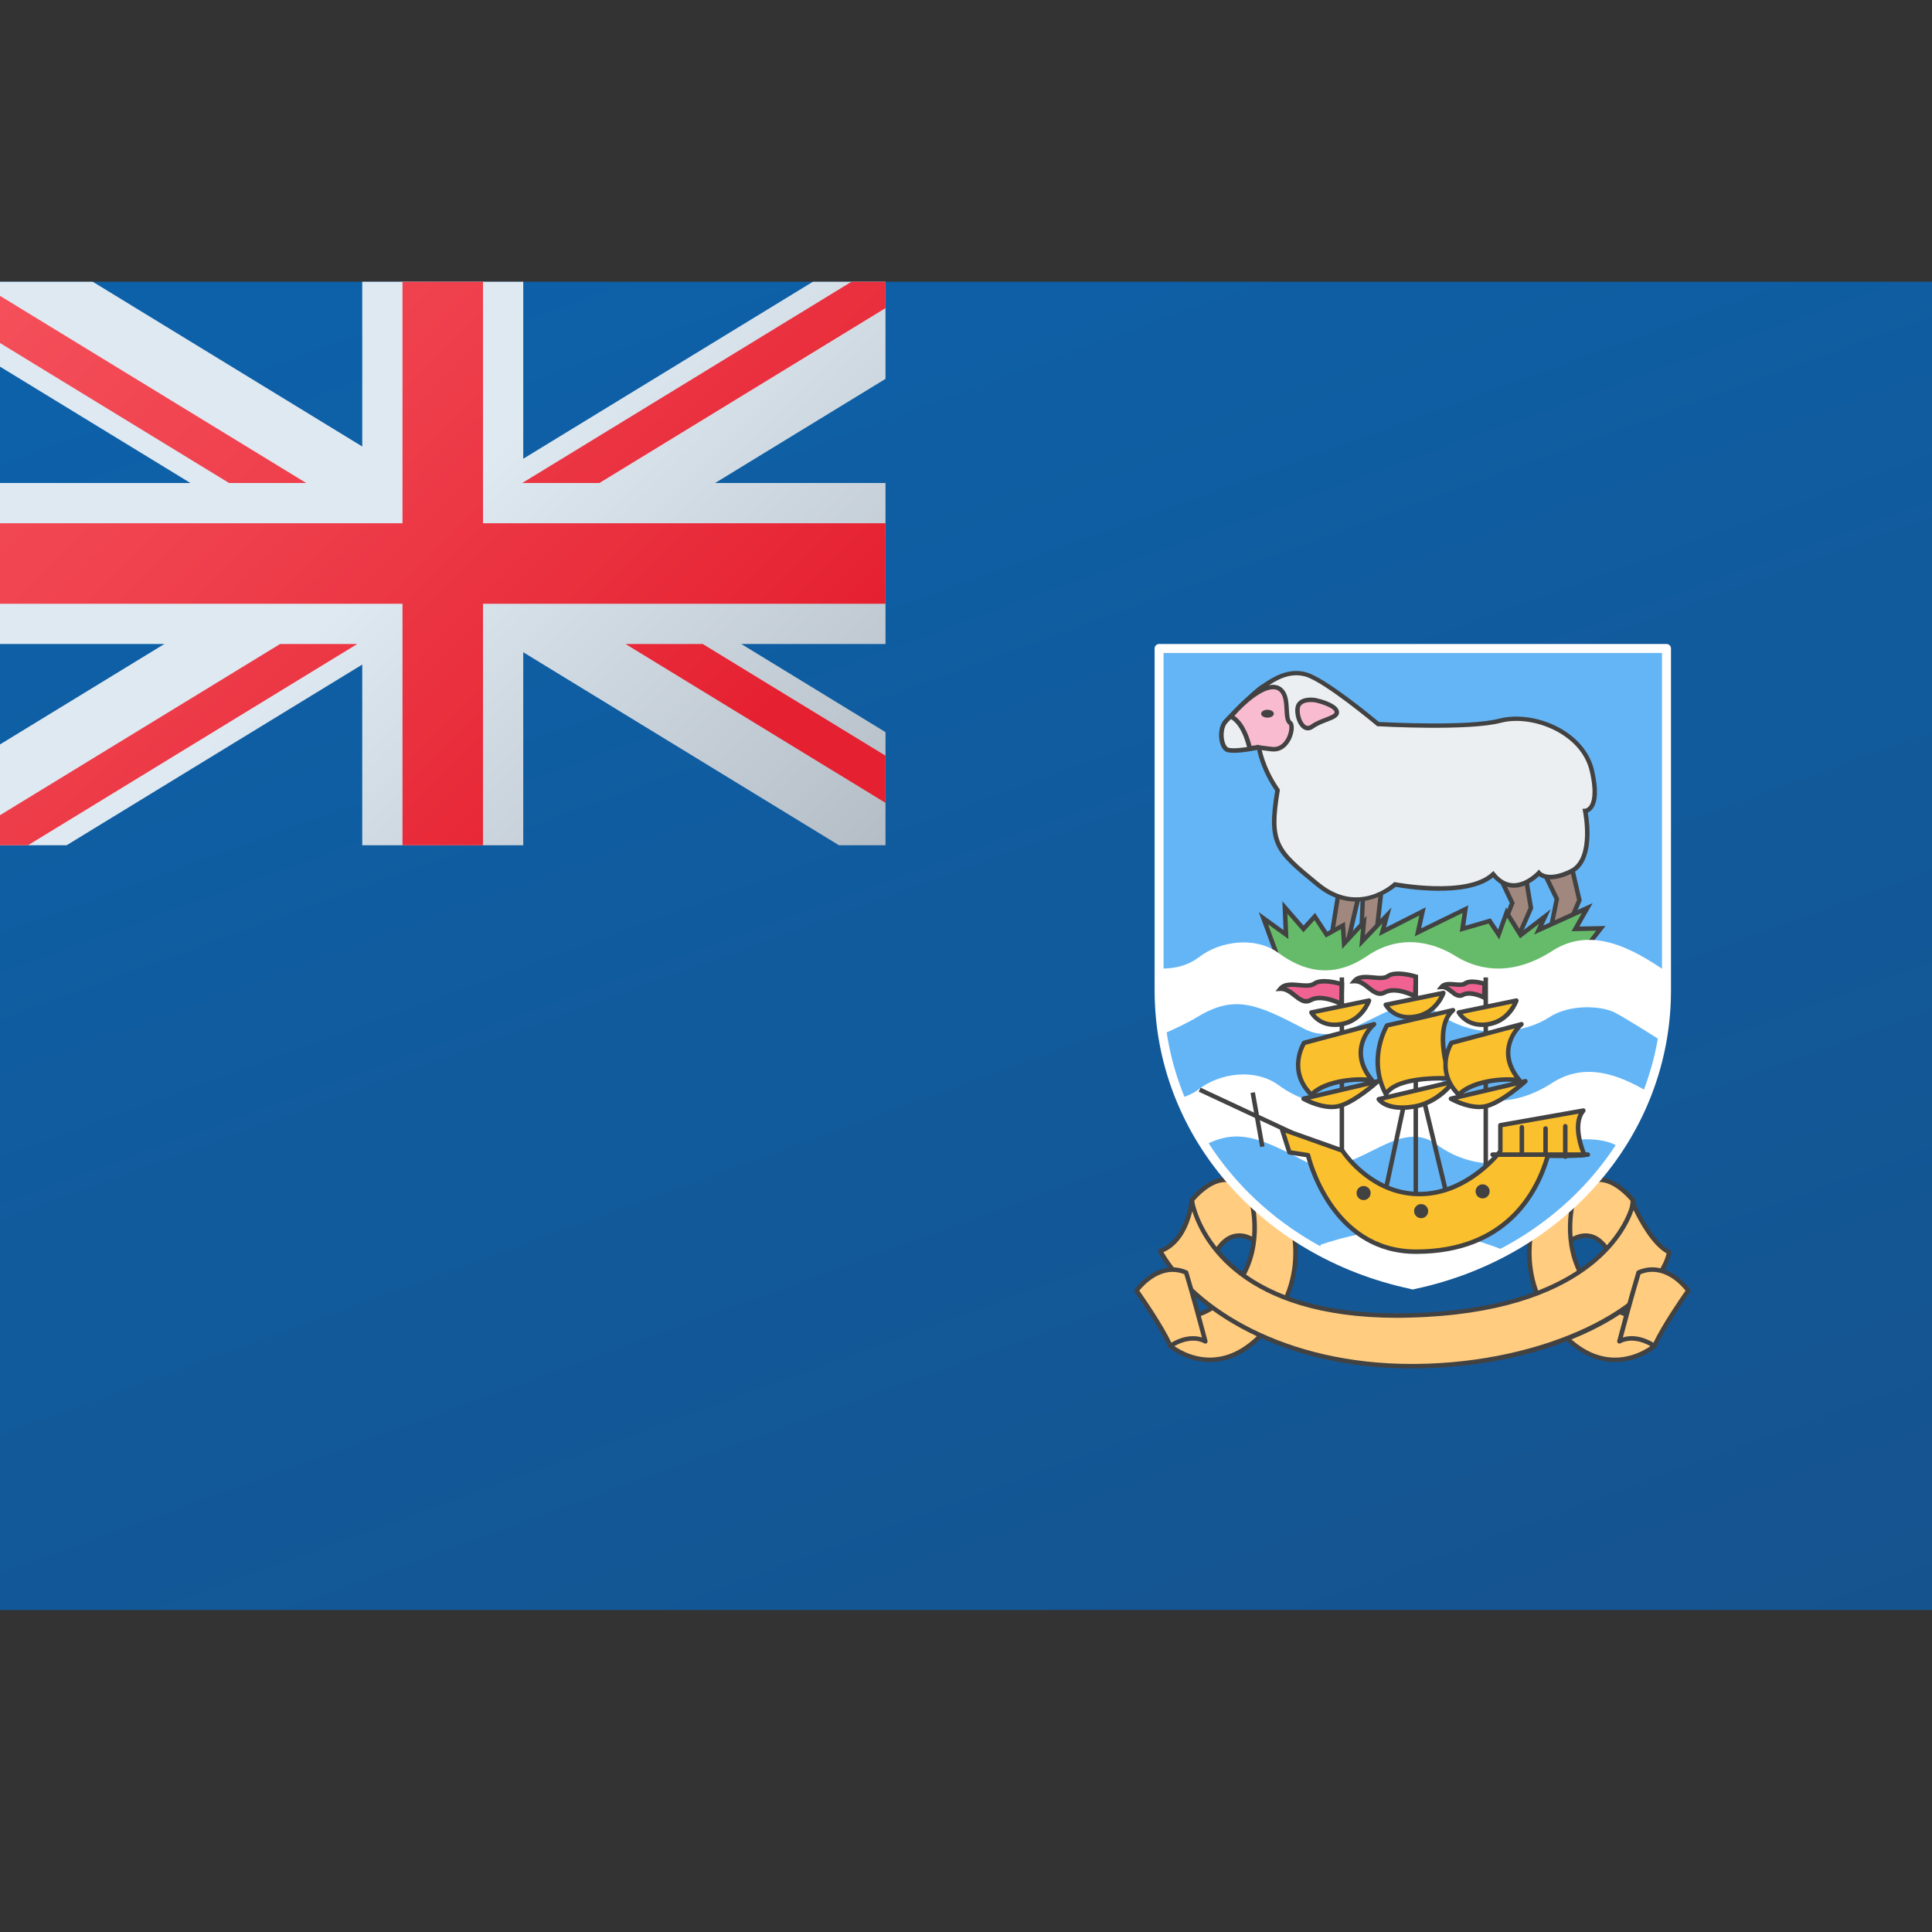 <svg xmlns="http://www.w3.org/2000/svg" viewBox="0 0 48 48"><rect x="0" y="0" width="48" height="48" fill="#333333" stroke="none"/><linearGradient id="LQYdmVJ0E7P62rxQwksDra" x1="16.801" x2="33.391" y1="3.722" y2="49.302" gradientUnits="userSpaceOnUse"><stop offset="0" stop-color="#0d61a9"/><stop offset="1" stop-color="#16528c"/></linearGradient><rect width="48" height="33" y="7" fill="url(#LQYdmVJ0E7P62rxQwksDra)"/><linearGradient id="LQYdmVJ0E7P62rxQwksDrb" x1="9.271" x2="24.063" y1="14.294" y2="29.087" gradientUnits="userSpaceOnUse"><stop offset="0" stop-color="#dfe9f2"/><stop offset=".998" stop-color="#9ea7b0"/></linearGradient><path fill="url(#LQYdmVJ0E7P62rxQwksDrb)" d="M0,9.109l10.405,6.359l1.564-2.56 L2.304,7H0V9.109z"/><linearGradient id="LQYdmVJ0E7P62rxQwksDrc" x1="14.69" x2="29.482" y1="8.875" y2="23.668" gradientUnits="userSpaceOnUse"><stop offset="0" stop-color="#dfe9f2"/><stop offset=".998" stop-color="#9ea7b0"/></linearGradient><path fill="url(#LQYdmVJ0E7P62rxQwksDrc)" d="M22,7h-1.804l-9.665,5.906l1.564,2.56 L22,9.413V7z"/><linearGradient id="LQYdmVJ0E7P62rxQwksDrd" x1="11.694" x2="26.486" y1="11.871" y2="26.664" gradientUnits="userSpaceOnUse"><stop offset="0" stop-color="#dfe9f2"/><stop offset=".998" stop-color="#9ea7b0"/></linearGradient><path fill="url(#LQYdmVJ0E7P62rxQwksDrd)" d="M12.094,12.135l-1.564,2.56L20.844,21H22 v-2.81L12.094,12.135z"/><linearGradient id="LQYdmVJ0E7P62rxQwksDre" x1="6.1" x2="20.892" y1="17.465" y2="32.258" gradientUnits="userSpaceOnUse"><stop offset="0" stop-color="#dfe9f2"/><stop offset=".998" stop-color="#9ea7b0"/></linearGradient><path fill="url(#LQYdmVJ0E7P62rxQwksDre)" d="M0,18.495V21h1.655l10.314-6.304 l-1.564-2.56L0,18.495z"/><linearGradient id="LQYdmVJ0E7P62rxQwksDrf" x1="10.283" x2="25.075" y1="13.283" y2="28.075" gradientUnits="userSpaceOnUse"><stop offset="0" stop-color="#dfe9f2"/><stop offset=".998" stop-color="#9ea7b0"/></linearGradient><path fill="url(#LQYdmVJ0E7P62rxQwksDrf)" d="M0,12h22v4H0V12z"/><linearGradient id="LQYdmVJ0E7P62rxQwksDrg" x1="10.283" x2="25.075" y1="13.282" y2="28.075" gradientUnits="userSpaceOnUse"><stop offset="0" stop-color="#dfe9f2"/><stop offset=".998" stop-color="#9ea7b0"/></linearGradient><path fill="url(#LQYdmVJ0E7P62rxQwksDrg)" d="M9,7h4v14H9V7z"/><linearGradient id="LQYdmVJ0E7P62rxQwksDrh" x1="2.212" x2="17.154" y1="5.212" y2="20.154" gradientUnits="userSpaceOnUse"><stop offset=".008" stop-color="#f44f5a"/><stop offset=".447" stop-color="#ee3d4a"/><stop offset="1" stop-color="#e52030"/></linearGradient><path fill="url(#LQYdmVJ0E7P62rxQwksDrh)" d="M7.608,12L0,7.35v1.172L5.691,12H7.608z M21.155,7l-8.18,5h1.917L22,7.655V7H21.155z M15.541,16L22,19.947v-1.172L17.459,16H15.541z M6.959,16L0,20.253V21h0.696l8.18-5 L6.959,16z M0,13h22v2H0V13z"/><linearGradient id="LQYdmVJ0E7P62rxQwksDri" x1="2.212" x2="17.153" y1="5.212" y2="20.154" gradientUnits="userSpaceOnUse"><stop offset=".008" stop-color="#f44f5a"/><stop offset=".447" stop-color="#ee3d4a"/><stop offset="1" stop-color="#e52030"/></linearGradient><path fill="url(#LQYdmVJ0E7P62rxQwksDri)" d="M10,7h2v14h-2V7z"/><g><path fill="#ffcc80" d="M38.833,30.971c0,0,0.701-0.757,1.206,0.252c0.42-0.028,0.533-1.402,0.533-1.402 s-0.841-1.093-1.458-0.084C38.497,30.747,38.833,30.971,38.833,30.971z"/><path fill="#424242" d="M40.039,31.278c-0.021,0-0.04-0.012-0.05-0.03c-0.147-0.296-0.325-0.46-0.526-0.489 c-0.312-0.046-0.585,0.247-0.588,0.251c-0.019,0.021-0.049,0.022-0.071,0.009c-0.039-0.026-0.362-0.284,0.264-1.31 c0.176-0.288,0.389-0.441,0.632-0.454c0.011,0,0.023-0.001,0.033-0.001c0.468,0,0.867,0.512,0.884,0.534 c0.009,0.011,0.012,0.023,0.011,0.038c-0.012,0.146-0.129,1.422-0.584,1.453C40.041,31.278,40.04,31.278,40.039,31.278z M39.395,30.643c0.027,0,0.053,0.001,0.081,0.006c0.231,0.032,0.43,0.206,0.592,0.513c0.247-0.08,0.402-0.83,0.445-1.323 c-0.07-0.085-0.412-0.474-0.782-0.474c-0.009,0-0.019,0-0.028,0.001c-0.204,0.011-0.387,0.146-0.543,0.4 c-0.449,0.736-0.377,1.03-0.323,1.122C38.927,30.808,39.14,30.643,39.395,30.643z"/><path fill="#ffcc80" d="M39.113,29.737c0,0-0.449,1.374,0.505,2.383c0.953,1.01,1.739,0.449,1.739,0.449l-0.252,0.869 c0,0-1.206,1.038-2.44-0.477c-1.234-1.513-0.392-3.112-0.392-3.112L39.113,29.737z"/><path fill="#424242" d="M40.124,33.841c-0.043,0-0.088-0.002-0.134-0.007c-0.49-0.043-0.952-0.325-1.37-0.838 c-1.243-1.525-0.407-3.156-0.399-3.173c0.009-0.017,0.025-0.027,0.042-0.029l0.84-0.113c0.023,0.001,0.038,0.004,0.05,0.02 c0.012,0.016,0.016,0.035,0.01,0.053c-0.004,0.013-0.426,1.355,0.493,2.327c0.909,0.964,1.658,0.447,1.665,0.441 c0.02-0.013,0.046-0.013,0.065,0c0.02,0.014,0.028,0.038,0.021,0.061l-0.253,0.869c-0.002,0.011-0.009,0.02-0.017,0.027 C41.122,33.496,40.714,33.841,40.124,33.841z M38.31,29.901c-0.098,0.21-0.713,1.661,0.398,3.026 c0.398,0.488,0.834,0.757,1.293,0.797c0.041,0.004,0.081,0.006,0.121,0.006c0.497,0,0.863-0.267,0.933-0.323l0.211-0.726 c-0.265,0.115-0.932,0.281-1.688-0.522c-0.829-0.877-0.62-2.036-0.541-2.354L38.31,29.901z"/><path fill="#ffcc80" d="M31.348,30.971c0,0-0.701-0.757-1.206,0.252c-0.42-0.028-0.533-1.402-0.533-1.402 s0.841-1.093,1.458-0.084C31.684,30.747,31.348,30.971,31.348,30.971z"/><path fill="#424242" d="M30.142,31.278c-0.001,0-0.002,0-0.003,0c-0.455-0.03-0.573-1.307-0.584-1.453 c-0.001-0.014,0.002-0.027,0.011-0.038c0.017-0.023,0.416-0.534,0.884-0.534c0.011,0,0.023,0.001,0.035,0.001 c0.243,0.013,0.456,0.166,0.632,0.454c0.626,1.025,0.302,1.283,0.264,1.31c-0.023,0.014-0.052,0.013-0.071-0.009 c-0.002-0.003-0.241-0.255-0.523-0.255c-0.021,0-0.043,0.001-0.066,0.004c-0.202,0.029-0.379,0.194-0.527,0.489 C30.182,31.267,30.163,31.278,30.142,31.278z M29.667,29.839c0.043,0.491,0.197,1.242,0.445,1.323 c0.163-0.306,0.361-0.48,0.592-0.513c0.293-0.046,0.541,0.15,0.64,0.241c0.053-0.093,0.126-0.387-0.323-1.122 c-0.156-0.255-0.339-0.39-0.543-0.4c-0.01-0.001-0.019-0.001-0.028-0.001C30.08,29.366,29.737,29.754,29.667,29.839z"/><path fill="#ffcc80" d="M31.067,29.737c0,0,0.449,1.374-0.505,2.383c-0.953,1.01-1.739,0.449-1.739,0.449l0.252,0.869 c0,0,1.206,1.038,2.44-0.477c1.234-1.513,0.392-3.112,0.392-3.112L31.067,29.737z"/><path fill="#424242" d="M30.056,33.841c-0.59,0-0.997-0.345-1.016-0.36c-0.008-0.008-0.014-0.017-0.017-0.027l-0.253-0.869 c-0.007-0.023,0.001-0.047,0.021-0.061c0.019-0.013,0.046-0.013,0.065,0c0.031,0.023,0.76,0.519,1.666-0.441 c0.918-0.972,0.497-2.314,0.493-2.327c-0.006-0.019-0.002-0.038,0.01-0.053c0.012-0.016,0.027-0.02,0.05-0.02l0.84,0.113 c0.018,0.002,0.033,0.013,0.042,0.029c0.008,0.017,0.844,1.648-0.399,3.173c-0.418,0.513-0.878,0.795-1.37,0.838 C30.145,33.838,30.1,33.841,30.056,33.841z M29.126,33.406c0.07,0.056,0.438,0.323,0.934,0.323c0.04,0,0.081-0.001,0.123-0.006 c0.459-0.041,0.894-0.309,1.292-0.797c1.112-1.365,0.496-2.816,0.398-3.026l-0.728-0.097c0.079,0.318,0.289,1.477-0.541,2.354 c-0.755,0.802-1.422,0.636-1.688,0.522L29.126,33.406z"/><path fill="#ffcc80" d="M29.609,29.822c0,0-0.084,1.01-0.785,1.262c0.757,1.346,2.972,2.888,6.336,2.86 c3.365-0.028,6.028-1.486,6.308-2.832c-0.477-0.224-0.897-1.206-0.897-1.206s-0.449,2.636-5.523,2.776 C29.974,32.821,29.609,29.822,29.609,29.822z"/><path fill="#424242" d="M35.073,34c-3.228,0-5.485-1.445-6.298-2.89c-0.008-0.014-0.009-0.031-0.003-0.047 c0.006-0.016,0.018-0.027,0.033-0.032c0.659-0.237,0.747-1.204,0.748-1.214c0.002-0.028,0.026-0.051,0.055-0.051c0,0,0,0,0.001,0 c0.028,0,0.051,0.021,0.056,0.049c0.003,0.028,0.403,2.814,5.047,2.814c0.109,0,0.221-0.001,0.334-0.004 c4.964-0.136,5.465-2.704,5.47-2.729c0.004-0.023,0.023-0.042,0.048-0.046c0.023,0,0.048,0.011,0.058,0.033 c0.004,0.01,0.418,0.964,0.87,1.178c0.023,0.011,0.036,0.036,0.03,0.061c-0.284,1.366-2.909,2.849-6.361,2.876 C35.133,33.999,35.102,34,35.073,34z M28.905,31.111c0.821,1.396,3.028,2.776,6.169,2.776c0.029,0,0.058,0,0.087,0 c3.314-0.028,5.928-1.461,6.246-2.747c-0.369-0.204-0.689-0.801-0.821-1.075c-0.193,0.568-1.179,2.551-5.533,2.67 c-0.115,0.003-0.228,0.006-0.338,0.006c-3.885,0-4.864-1.929-5.093-2.648C29.546,30.408,29.361,30.911,28.905,31.111z"/><path fill="#ffcc80" d="M29.946,33.326c0,0-0.337-0.224-0.869,0.113c-0.224-0.505-0.841-1.374-0.841-1.374 s0.533-0.757,1.234-0.449C29.666,32.26,29.946,33.326,29.946,33.326z"/><path fill="#424242" d="M29.078,33.494c-0.006,0-0.011-0.001-0.017-0.002c-0.016-0.004-0.028-0.017-0.035-0.03 c-0.22-0.494-0.829-1.355-0.836-1.364c-0.013-0.02-0.013-0.046,0-0.065c0.006-0.009,0.569-0.792,1.302-0.468 c0.016,0.007,0.026,0.02,0.031,0.035c0.194,0.637,0.475,1.701,0.477,1.712c0.006,0.023-0.002,0.046-0.021,0.06 c-0.019,0.013-0.045,0.013-0.064,0.001l0,0c-0.012-0.009-0.318-0.198-0.809,0.113C29.098,33.492,29.088,33.494,29.078,33.494z M28.305,32.065c0.113,0.16,0.581,0.837,0.797,1.293c0.352-0.205,0.619-0.173,0.761-0.129c-0.076-0.285-0.283-1.057-0.439-1.571 C28.862,31.431,28.411,31.933,28.305,32.065z"/><path fill="#ffcc80" d="M40.235,33.326c0,0,0.337-0.224,0.869,0.113c0.224-0.505,0.841-1.374,0.841-1.374 s-0.533-0.757-1.234-0.449C40.516,32.26,40.235,33.326,40.235,33.326z"/><path fill="#424242" d="M41.104,33.494c-0.01,0-0.021-0.002-0.03-0.009c-0.494-0.311-0.797-0.119-0.809-0.113 c-0.019,0.011-0.045,0.013-0.064-0.002c-0.019-0.013-0.027-0.037-0.021-0.059c0.002-0.011,0.283-1.074,0.477-1.712 c0.004-0.016,0.016-0.028,0.031-0.035c0.736-0.323,1.296,0.459,1.302,0.468c0.013,0.019,0.013,0.045,0,0.065 c-0.006,0.009-0.616,0.869-0.836,1.364c-0.007,0.014-0.02,0.026-0.035,0.03C41.115,33.493,41.11,33.494,41.104,33.494z M40.538,33.196c0.143,0,0.325,0.037,0.542,0.163c0.216-0.456,0.685-1.135,0.797-1.293c-0.106-0.134-0.551-0.639-1.119-0.408 c-0.156,0.514-0.363,1.285-0.439,1.571C40.374,33.212,40.448,33.196,40.538,33.196z"/><path fill="#64b5f6" d="M35.105,16.111h-0.009h-6.299v8.495c0,3.455,2.501,6.517,6.299,7.314v0.003 c0.001,0,0.003-0.001,0.004-0.001c0.001,0,0.003,0.001,0.004,0.001V31.92c3.798-0.798,6.299-3.859,6.299-7.314v-8.495H35.105z"/><path fill="#fff" d="M35.105,32.035c-0.003,0-0.007,0-0.01,0c-0.018,0-0.033-0.003-0.048-0.011 c-3.747-0.797-6.361-3.844-6.361-7.418v-8.495c0-0.062,0.05-0.111,0.111-0.111h12.607c0.061,0,0.111,0.049,0.111,0.111v8.495 c0,3.575-2.616,6.622-6.364,7.419C35.137,32.032,35.121,32.035,35.105,32.035z M28.908,16.223v8.383 c0,3.469,2.545,6.429,6.192,7.202c3.647-0.772,6.192-3.732,6.192-7.202v-8.383H28.908z"/><polygon fill="#a1887f" points="33.059,23.401 33.366,21.481 34.404,21.354 34.18,23.359 33.801,23.681 33.885,21.705 33.423,23.681"/><path fill="#424242" d="M33.741,23.806l0.065-1.511l-0.348,1.483l-0.459-0.352l0.006-0.032l0.314-1.963l0.042-0.006 l1.108-0.135l-0.008,0.07l-0.227,2.026L33.741,23.806z M33.119,23.378l0.269,0.207l0.442-1.892l0.11,0.016l-0.078,1.849 l0.264-0.225l0.214-1.912l-0.926,0.113L33.119,23.378z"/><polygon fill="#a1887f" points="36.997,21.228 37.572,22.434 37.193,23.387 37.6,23.555 38.035,22.56 37.852,21.452 38.188,21.326 38.679,22.336 38.455,23.443 38.708,23.611 39.241,22.364 38.932,21.032 37.698,20.906"/><path fill="#424242" d="M38.732,23.695l-0.34-0.227l0.008-0.036l0.221-1.089l-0.46-0.948l-0.246,0.093l0.177,1.08 l-0.007,0.016l-0.457,1.044l-0.508-0.21l0.389-0.982l-0.588-1.235l0.767-0.351l0.014,0.001l1.274,0.13l0.009,0.038l0.312,1.351 l-0.007,0.017L38.732,23.695z M38.517,23.418l0.165,0.11l0.499-1.169l-0.295-1.276l-1.179-0.12l-0.635,0.293l0.561,1.177 l-0.368,0.925l0.305,0.126l0.407-0.931l-0.187-1.137l0.427-0.16l0.52,1.072L38.517,23.418z"/><polygon fill="#66bb6a" points="31.797,23.92 31.39,22.812 31.951,23.219 31.923,22.545 32.385,23.078 32.665,22.77 32.96,23.219 33.366,22.994 33.394,23.443 33.885,22.911 33.843,23.387 34.459,22.743 34.348,23.148 35.343,22.645 35.231,23.163 36.409,22.588 36.338,23.078 37.012,22.882 37.236,23.219 37.432,22.672 37.782,23.233 38.385,22.77 38.231,23.107 39.437,22.56 39.142,23.078 39.773,23.065 38.889,24.2 37.922,24.761 33.758,24.774"/><path fill="#424242" d="M33.747,24.83l-0.011-0.004l-1.985-0.865l-0.008-0.022l-0.469-1.278l0.615,0.446l-0.029-0.718 l0.526,0.605l0.286-0.314l0.305,0.465l0.438-0.242l0.026,0.406l0.513-0.556l-0.042,0.481l0.66-0.69l-0.137,0.498l0.987-0.5 l-0.114,0.522l1.169-0.571L36.405,23l0.63-0.184l0.185,0.279l0.198-0.551l0.379,0.606l0.733-0.562l-0.186,0.405l1.226-0.556 l-0.331,0.582l0.65-0.013l-0.972,1.24l-0.98,0.568h-0.016L33.747,24.83z M31.84,23.878l1.93,0.841l4.136-0.014l0.945-0.547 l0.805-1.035l-0.612,0.013l0.257-0.454l-1.186,0.536l0.123-0.267l-0.473,0.363l-0.322-0.515l-0.195,0.542l-0.263-0.395 l-0.717,0.208l0.068-0.471l-1.186,0.58l0.113-0.517l-1.003,0.509l0.087-0.315l-0.575,0.601l0.042-0.473l-0.468,0.508l-0.031-0.49 l-0.374,0.207l-0.283-0.432l-0.274,0.302l-0.399-0.459l0.026,0.627l-0.506-0.366L31.84,23.878z"/><path fill="#eceff1" d="M34.657,21.971c0,0-0.897,0.841-1.92,0s-1.219-0.995-0.995-2.342 c-0.392-0.561-0.463-1.065-0.463-1.065s-0.645,0.14-0.799,0.056c-0.154-0.084-0.196-0.518-0.028-0.701 c0.168-0.183,0.729-0.743,0.912-0.855c0.183-0.111,0.588-0.449,1.08-0.309c0.49,0.14,1.794,1.234,1.794,1.234 s2.229,0.126,3.028-0.084c0.799-0.21,2.061,0.266,2.285,1.247s-0.168,0.995-0.168,0.995s0.252,1.206-0.35,1.5 c-0.602,0.294-0.801,0.042-0.801,0.042s-0.616,0.673-1.136,0.028C36.451,22.321,34.657,21.971,34.657,21.971z"/><path fill="#424242" d="M33.684,22.399c-0.295,0-0.633-0.096-0.984-0.384l-0.014-0.012 c-1.012-0.833-1.227-1.009-1.004-2.359c-0.312-0.452-0.418-0.863-0.448-1.012c-0.182,0.036-0.637,0.117-0.781,0.039 c-0.077-0.042-0.134-0.146-0.156-0.284c-0.025-0.149-0.009-0.371,0.114-0.504c0.162-0.175,0.73-0.747,0.923-0.865 c0.022-0.013,0.047-0.029,0.075-0.049c0.208-0.137,0.593-0.392,1.049-0.264c0.475,0.134,1.649,1.106,1.801,1.232 c0.215,0.011,2.249,0.115,2.992-0.084c0.473-0.121,1.09-0.017,1.573,0.276c0.411,0.249,0.689,0.609,0.781,1.013 c0.106,0.463,0.093,0.783-0.038,0.953c-0.041,0.053-0.086,0.08-0.12,0.095c0.042,0.243,0.177,1.232-0.39,1.509 c-0.481,0.234-0.728,0.136-0.821,0.068c-0.091,0.087-0.335,0.288-0.626,0.288c-0.007,0-0.013,0-0.02,0 c-0.184-0.007-0.35-0.093-0.496-0.255c-0.652,0.53-2.188,0.275-2.417,0.233C34.579,22.11,34.196,22.399,33.684,22.399z M31.324,18.498l0.008,0.06c0.001,0.004,0.074,0.499,0.454,1.042l0.013,0.019l-0.003,0.022c-0.217,1.308-0.038,1.457,0.962,2.278 l0.014,0.011c0.971,0.801,1.812,0.036,1.847,0.003l0.021-0.02l0.028,0.006c0.017,0.001,1.773,0.338,2.391-0.239l0.045-0.041 l0.036,0.045c0.134,0.166,0.284,0.253,0.45,0.259c0.006,0,0.011,0,0.017,0c0.313,0,0.581-0.288,0.584-0.291l0.045-0.048 l0.041,0.052c0,0,0.183,0.21,0.731-0.058c0.557-0.272,0.323-1.427,0.321-1.439l-0.013-0.065l0.066-0.002 c0.001,0,0.053-0.006,0.103-0.07c0.06-0.081,0.14-0.302,0.013-0.858c-0.11-0.48-0.458-0.777-0.73-0.943 c-0.458-0.276-1.041-0.381-1.486-0.262c-0.799,0.208-2.954,0.09-3.046,0.085l-0.019-0.001l-0.014-0.012 c-0.013-0.011-1.299-1.088-1.773-1.223c-0.408-0.114-0.75,0.115-0.956,0.252c-0.029,0.02-0.056,0.037-0.078,0.051 c-0.172,0.106-0.717,0.645-0.901,0.846c-0.089,0.096-0.107,0.275-0.085,0.41c0.017,0.101,0.055,0.179,0.099,0.204 c0.099,0.052,0.519-0.01,0.76-0.062L31.324,18.498z"/><path fill="#f8bbd0" d="M32.693,17.399c0,0-0.306-0.064-0.422,0.106c-0.116,0.169,0.064,0.739,0.328,0.548 s0.654-0.211,0.612-0.38C33.168,17.503,32.693,17.399,32.693,17.399z"/><path fill="#424242" d="M32.493,18.146c-0.056,0-0.11-0.023-0.158-0.07c-0.144-0.14-0.204-0.468-0.11-0.604 c0.136-0.197,0.464-0.132,0.479-0.128l0,0c0.085,0.019,0.51,0.123,0.559,0.315c0.037,0.148-0.125,0.21-0.296,0.275 c-0.11,0.042-0.234,0.09-0.337,0.164C32.586,18.131,32.539,18.146,32.493,18.146z M32.567,17.442c-0.09,0-0.199,0.019-0.251,0.093 c-0.058,0.085-0.016,0.351,0.097,0.461c0.049,0.048,0.096,0.051,0.153,0.011c0.114-0.081,0.246-0.132,0.362-0.176 c0.15-0.058,0.241-0.097,0.23-0.146c-0.023-0.093-0.292-0.192-0.475-0.233C32.656,17.447,32.614,17.442,32.567,17.442z"/><path fill="#f8bbd0" d="M31.923,17.303c0.072,0.21,0.01,0.581,0.127,0.654c0.116,0.074-0.021,0.708-0.454,0.654 c-0.432-0.052-0.318-0.047-0.318-0.047l-0.231,0.027c0,0-0.116-0.612-0.465-0.791C31.026,17.272,31.732,16.755,31.923,17.303z"/><path fill="#424242" d="M31.645,18.671c-0.019,0-0.037-0.001-0.056-0.003c-0.177-0.022-0.273-0.033-0.324-0.046 l-0.264,0.029l-0.01-0.05c-0.001-0.007-0.115-0.587-0.435-0.752l-0.062-0.032l0.046-0.053c0.321-0.382,0.816-0.812,1.16-0.744 c0.089,0.017,0.21,0.076,0.275,0.265l0,0c0.033,0.097,0.04,0.217,0.047,0.335c0.007,0.118,0.014,0.263,0.057,0.291 c0.09,0.058,0.076,0.241,0.023,0.386C32.037,18.483,31.883,18.671,31.645,18.671z M31.283,18.513 c0.007,0.002,0.051,0.011,0.32,0.043c0.014,0.002,0.029,0.003,0.043,0.003c0.185,0,0.284-0.15,0.329-0.244 c0.071-0.153,0.066-0.292,0.045-0.312c-0.09-0.058-0.098-0.206-0.108-0.378c-0.006-0.11-0.012-0.223-0.041-0.304l0,0 c-0.039-0.114-0.101-0.176-0.189-0.193c-0.017-0.003-0.033-0.004-0.051-0.004c-0.265,0-0.666,0.324-0.961,0.661 c0.269,0.185,0.388,0.6,0.422,0.744l0.123-0.014v-0.009l0.068,0.002v0.01L31.283,18.513z"/><path fill="#fff" d="M28.797,24.606c0,0.367,0.042,0.727,0.098,1.083c0.275-0.119,0.609-0.274,0.856-0.424 c0.925-0.561,1.472-0.322,2.649,0.294c1.178,0.616,2.271-1.164,3.294-0.407c1.023,0.757,2.257,0.477,2.79,0.126 c0.533-0.35,1.317-0.281,1.626-0.126c0.215,0.108,0.827,0.491,1.18,0.715c0.075-0.412,0.114-0.834,0.114-1.262v-0.461 c-0.827-0.569-1.859-1.151-2.836-0.52c-1.108,0.714-1.963,0.407-2.411,0.126c-0.449-0.281-1.304-0.603-2.187,0 c-0.883,0.603-1.626,0.351-2.201-0.07c-0.575-0.42-1.444-0.309-1.977,0.098c-0.354,0.271-0.757,0.294-0.995,0.283 C28.797,24.062,28.797,24.606,28.797,24.606z"/><path fill="#fff" d="M29.941,28.445c0.812-0.415,1.365-0.177,2.457,0.395c1.178,0.616,2.271-1.164,3.294-0.407 s2.257,0.477,2.79,0.126c0.533-0.351,1.317-0.281,1.626-0.126c0.029,0.014,0.071,0.038,0.114,0.061 c0.283-0.435,0.533-0.886,0.715-1.369c-0.732-0.438-1.569-0.739-2.372-0.221c-1.108,0.714-1.963,0.407-2.411,0.126 c-0.449-0.281-1.304-0.603-2.187,0s-1.626,0.35-2.201-0.07c-0.575-0.42-1.444-0.309-1.977,0.098 c-0.148,0.113-0.304,0.178-0.456,0.221C29.501,27.686,29.705,28.074,29.941,28.445z"/><path fill="#fff" d="M35.096,31.921v0.003c0.001,0,0.003-0.001,0.004-0.001c0.001,0,0.003,0.001,0.004,0.001v-0.003 c0.834-0.175,1.591-0.476,2.287-0.848c-0.312-0.128-1.213-0.466-2.189-0.523c-1.206-0.07-2.397,0.379-2.397,0.379l0.011,0.148 C33.511,31.448,34.265,31.747,35.096,31.921z"/><path fill="#f06292" d="M33.338,24.452c0,0-0.49-0.154-0.687-0.014c-0.196,0.14-0.659-0.098-0.841,0.126 c0.309-0.014,0.477,0.435,0.757,0.281c0.281-0.154,0.757,0.098,0.757,0.098L33.338,24.452z"/><path fill="#424242" d="M33.377,25.035l-0.079-0.042c-0.004-0.001-0.454-0.238-0.704-0.099 c-0.185,0.103-0.331-0.016-0.461-0.118c-0.103-0.081-0.201-0.157-0.32-0.155l-0.124,0.006l0.079-0.096 c0.119-0.148,0.33-0.128,0.514-0.111c0.138,0.014,0.266,0.023,0.338-0.026c0.213-0.154,0.684-0.01,0.737,0.007l0.04,0.013 L33.377,25.035z M32.788,24.74c0.186,0,0.379,0.07,0.484,0.116l0.01-0.362c-0.153-0.042-0.469-0.104-0.597-0.01 c-0.105,0.075-0.262,0.06-0.412,0.046c-0.111-0.01-0.225-0.02-0.311,0.004c0.091,0.033,0.169,0.096,0.241,0.154 c0.135,0.108,0.224,0.172,0.339,0.108C32.615,24.755,32.701,24.74,32.788,24.74z"/><path fill="#f06292" d="M35.175,24.263c0,0-0.49-0.154-0.687-0.014c-0.196,0.14-0.659-0.098-0.841,0.126 c0.309-0.014,0.477,0.435,0.757,0.281c0.281-0.154,0.757,0.098,0.757,0.098L35.175,24.263z"/><path fill="#424242" d="M35.214,24.845l-0.079-0.042c-0.003-0.001-0.452-0.239-0.704-0.098 c-0.185,0.1-0.332-0.016-0.461-0.118c-0.099-0.08-0.194-0.156-0.308-0.156c-0.003,0-0.008,0-0.011,0l-0.125,0.006l0.079-0.096 c0.119-0.147,0.33-0.127,0.514-0.111c0.137,0.016,0.267,0.025,0.337-0.026c0.213-0.149,0.684-0.01,0.737,0.007l0.04,0.013 L35.214,24.845z M34.625,24.549c0.186,0,0.378,0.07,0.483,0.116l0.01-0.362c-0.153-0.042-0.469-0.103-0.597-0.01 c-0.106,0.075-0.26,0.059-0.412,0.046c-0.11-0.011-0.225-0.021-0.311,0.004c0.091,0.033,0.169,0.097,0.242,0.155 c0.135,0.108,0.225,0.172,0.339,0.108C34.452,24.565,34.537,24.549,34.625,24.549z"/><path fill="#f06292" d="M36.885,24.442c0,0-0.343-0.108-0.48-0.01c-0.137,0.098-0.46-0.069-0.587,0.088 c0.215-0.01,0.333,0.303,0.528,0.196c0.196-0.108,0.528,0.069,0.528,0.069L36.885,24.442z"/><path fill="#424242" d="M36.928,24.876l-0.079-0.042c-0.086-0.045-0.337-0.143-0.476-0.069 c-0.137,0.075-0.252-0.012-0.341-0.085c-0.068-0.053-0.132-0.105-0.205-0.105c-0.002,0-0.004,0-0.007,0l-0.125,0.007l0.078-0.096 c0.09-0.11,0.242-0.094,0.373-0.084c0.09,0.009,0.181,0.017,0.224-0.016c0.158-0.11,0.491-0.009,0.529,0.002l0.04,0.013 L36.928,24.876z M36.5,24.626c0.12,0,0.244,0.041,0.322,0.072l0.006-0.215c-0.126-0.033-0.317-0.06-0.39-0.006 c-0.078,0.056-0.191,0.046-0.3,0.035c-0.057-0.006-0.113-0.011-0.16-0.007c0.046,0.025,0.086,0.057,0.124,0.087 c0.091,0.074,0.146,0.115,0.218,0.074C36.374,24.637,36.437,24.626,36.5,24.626z"/><rect width=".111" height="4.724" x="36.858" y="24.284" fill="#424242"/><rect width=".111" height="4.724" x="33.283" y="24.284" fill="#424242"/><rect width=".111" height="5.481" x="35.119" y="24.284" fill="#424242"/><path fill="#424242" d="M34.436,29.578c-0.003,0-0.008,0-0.011-0.001c-0.03-0.007-0.049-0.036-0.043-0.067l0.441-2.065 c0.006-0.03,0.035-0.053,0.066-0.042c0.03,0.007,0.049,0.036,0.043,0.067l-0.441,2.065C34.485,29.56,34.462,29.578,34.436,29.578 z"/><path fill="#424242" d="M35.914,29.62c-0.025,0-0.048-0.018-0.055-0.042l-0.508-2.107c-0.007-0.03,0.011-0.06,0.041-0.068 c0.026-0.011,0.06,0.012,0.068,0.041l0.508,2.107c0.007,0.03-0.011,0.06-0.041,0.068C35.923,29.62,35.918,29.62,35.914,29.62z"/><rect width=".11" height="2.521" x="30.893" y="26.345" fill="#424242" transform="rotate(-65.001 30.948 27.606)"/><polygon fill="#424242" points="31.308,28.499 31.069,27.154 31.178,27.135 31.417,28.48"/><path fill="#fbc02d" d="M32.582,25.153l1.43-0.294c0,0-0.168,0.505-0.701,0.588 C32.778,25.532,32.582,25.153,32.582,25.153z"/><path fill="#424242" d="M33.161,25.515c-0.449,0-0.626-0.332-0.629-0.335c-0.008-0.017-0.008-0.035,0-0.05 c0.007-0.017,0.022-0.027,0.039-0.03l1.43-0.295c0.018-0.008,0.039,0.002,0.053,0.018c0.013,0.016,0.018,0.036,0.011,0.055 c-0.007,0.022-0.185,0.538-0.744,0.626C33.262,25.512,33.21,25.515,33.161,25.515z M32.675,25.191 c0.078,0.095,0.265,0.262,0.626,0.201c0.36-0.057,0.541-0.314,0.615-0.457L32.675,25.191z"/><path fill="#fbc02d" d="M34.428,24.964l1.43-0.294c0,0-0.168,0.505-0.701,0.588 C34.624,25.342,34.428,24.964,34.428,24.964z"/><path fill="#424242" d="M35.01,25.326c-0.45,0-0.629-0.333-0.631-0.337c-0.008-0.017-0.008-0.035,0-0.05 c0.007-0.017,0.022-0.027,0.039-0.03l1.43-0.294c0.017-0.006,0.04,0.002,0.053,0.018c0.013,0.016,0.018,0.036,0.011,0.055 c-0.007,0.022-0.186,0.537-0.744,0.626C35.111,25.323,35.059,25.326,35.01,25.326z M34.522,25.002 c0.079,0.095,0.271,0.264,0.626,0.202c0.359-0.057,0.541-0.314,0.615-0.457L34.522,25.002z"/><path fill="#fbc02d" d="M32.399,25.91c0,0-0.435,0.687,0.183,1.289c0.337-0.364,1.234-0.435,1.513-0.35 c-0.673-0.799,0.042-1.402,0.042-1.402L32.399,25.91z"/><path fill="#424242" d="M32.582,27.255c-0.014,0-0.028-0.006-0.039-0.016c-0.642-0.627-0.195-1.353-0.191-1.36 c0.008-0.012,0.02-0.021,0.033-0.023l1.739-0.463c0.022-0.011,0.051,0.004,0.064,0.027c0.012,0.023,0.007,0.052-0.013,0.069 c-0.027,0.023-0.663,0.578-0.036,1.324c0.016,0.019,0.018,0.046,0.004,0.067c-0.014,0.022-0.041,0.032-0.062,0.023 c-0.262-0.076-1.141-0.008-1.458,0.335c-0.01,0.011-0.025,0.018-0.039,0.018C32.583,27.255,32.583,27.255,32.582,27.255z M32.436,25.958c-0.061,0.108-0.33,0.656,0.146,1.162c0.333-0.305,1.023-0.382,1.382-0.35c-0.384-0.547-0.16-1,0.007-1.22 L32.436,25.958z"/><path fill="#fbc02d" d="M32.385,27.299l1.85-0.435c0,0-0.575,0.518-0.967,0.616S32.385,27.299,32.385,27.299z"/><path fill="#424242" d="M33.089,27.557c-0.357,0-0.713-0.201-0.731-0.211c-0.02-0.011-0.03-0.033-0.027-0.056 c0.003-0.023,0.02-0.041,0.042-0.047l1.85-0.435c0.02-0.009,0.049,0.006,0.062,0.028c0.011,0.023,0.007,0.05-0.012,0.068 c-0.023,0.022-0.59,0.53-0.991,0.63C33.219,27.55,33.153,27.557,33.089,27.557z M32.55,27.316 c0.167,0.072,0.459,0.176,0.704,0.11c0.244-0.061,0.568-0.298,0.767-0.455L32.55,27.316z"/><path fill="#fbc02d" d="M34.253,27.309l1.85-0.435c0,0-0.35,0.509-0.967,0.616C34.438,27.613,34.253,27.309,34.253,27.309 z"/><path fill="#424242" d="M34.831,27.575c-0.473,0-0.617-0.226-0.624-0.237c-0.01-0.016-0.011-0.035-0.003-0.051 c0.007-0.017,0.021-0.028,0.039-0.032l1.851-0.435c0.02-0.007,0.046,0.003,0.059,0.023c0.012,0.02,0.012,0.045,0,0.064 c-0.014,0.022-0.37,0.53-1.003,0.64C35.027,27.566,34.923,27.575,34.831,27.575z M34.364,27.34 c0.097,0.07,0.319,0.171,0.763,0.097c0.398-0.069,0.684-0.318,0.827-0.47L34.364,27.34z M34.253,27.309h0.001H34.253z"/><path fill="#fbc02d" d="M34.459,25.475c0,0-0.505,0.814-0.028,1.711c0.281-0.477,1.598-0.392,1.598-0.392 s-0.449-1.247,0.07-1.696C34.979,25.364,34.459,25.475,34.459,25.475z"/><path fill="#424242" d="M34.432,27.241c-0.02-0.004-0.04-0.011-0.049-0.029c-0.487-0.914,0.025-1.756,0.03-1.765 c0.008-0.013,0.021-0.022,0.036-0.025c0.006-0.001,0.532-0.116,1.639-0.379c0.025-0.004,0.051,0.006,0.062,0.029 c0.012,0.023,0.007,0.05-0.013,0.068c-0.485,0.418-0.059,1.624-0.055,1.636c0.007,0.018,0.003,0.037-0.008,0.052 c-0.011,0.014-0.027,0.022-0.045,0.022c-0.001,0-0.002,0-0.003,0c-0.01,0-1.286-0.076-1.547,0.364 C34.469,27.232,34.452,27.241,34.432,27.241z M34.496,25.524c-0.068,0.124-0.406,0.805-0.055,1.556 c0.324-0.357,1.229-0.351,1.51-0.347c-0.082-0.259-0.306-1.086-0.007-1.544C35.076,25.396,34.604,25.501,34.496,25.524z"/><path fill="#fbc02d" d="M36.244,25.153l1.43-0.294c0,0-0.168,0.505-0.701,0.588C36.44,25.531,36.244,25.153,36.244,25.153 z"/><path fill="#424242" d="M36.823,25.515c-0.449,0-0.626-0.332-0.629-0.335c-0.008-0.017-0.008-0.035,0-0.05 c0.007-0.016,0.022-0.027,0.039-0.03l1.429-0.295c0.018-0.008,0.039,0.002,0.053,0.018c0.013,0.016,0.018,0.036,0.011,0.055 c-0.007,0.022-0.185,0.538-0.744,0.626C36.926,25.512,36.873,25.515,36.823,25.515z M36.337,25.191 c0.079,0.095,0.267,0.262,0.626,0.201c0.36-0.057,0.541-0.314,0.615-0.457L36.337,25.191z"/><path fill="#fbc02d" d="M36.062,25.91c0,0-0.435,0.687,0.183,1.289c0.337-0.364,1.234-0.435,1.513-0.35 c-0.673-0.799,0.042-1.402,0.042-1.402L36.062,25.91z"/><path fill="#424242" d="M36.244,27.255c-0.014,0-0.028-0.006-0.039-0.016c-0.641-0.627-0.195-1.353-0.191-1.36 c0.008-0.012,0.02-0.021,0.033-0.023l1.739-0.463c0.022-0.011,0.051,0.004,0.064,0.027c0.012,0.023,0.007,0.052-0.013,0.069 c-0.027,0.023-0.663,0.578-0.036,1.324c0.016,0.019,0.018,0.046,0.004,0.067c-0.014,0.022-0.04,0.032-0.062,0.023 c-0.261-0.076-1.14-0.008-1.458,0.335c-0.01,0.011-0.025,0.018-0.039,0.018C36.245,27.255,36.245,27.255,36.244,27.255z M36.098,25.958c-0.061,0.109-0.33,0.656,0.146,1.162c0.332-0.305,1.024-0.382,1.382-0.35c-0.384-0.547-0.16-1,0.007-1.22 L36.098,25.958z"/><g><path fill="#fbc02d" d="M36.048,27.299l1.85-0.435c0,0-0.575,0.518-0.967,0.616 C36.538,27.578,36.048,27.299,36.048,27.299z"/><path fill="#424242" d="M36.751,27.557c-0.357,0-0.713-0.201-0.731-0.211c-0.02-0.011-0.03-0.033-0.027-0.056 c0.003-0.023,0.02-0.041,0.042-0.047l1.851-0.435c0.021-0.009,0.05,0.006,0.062,0.028c0.011,0.023,0.007,0.05-0.012,0.068 c-0.023,0.022-0.59,0.53-0.992,0.63C36.881,27.55,36.815,27.557,36.751,27.557z M36.212,27.316 c0.168,0.072,0.46,0.176,0.704,0.11c0.244-0.061,0.568-0.298,0.767-0.455L36.212,27.316z"/></g><g><path fill="#fbc02d" d="M31.853,28.055l0.183,0.575l0.463,0.07c0,0,0.529,2.403,2.691,2.397 c1.865-0.004,2.888-1.051,3.267-2.383c0.561,0.014,0.912-0.014,0.912-0.014s-0.337-0.743-0.028-1.108l-2.061,0.364v0.645 c0,0-0.814,1.08-2.033,1.065s-1.892-1.08-1.892-1.08L31.853,28.055z"/><path fill="#424242" d="M35.182,31.153c-2.025,0-2.649-2.095-2.729-2.403l-0.426-0.065 c-0.021-0.003-0.039-0.019-0.046-0.039l-0.183-0.575c-0.006-0.02,0-0.041,0.014-0.057c0.014-0.014,0.037-0.019,0.057-0.012 l1.5,0.533c0.012,0.004,0.022,0.012,0.029,0.023c0.007,0.01,0.672,1.04,1.846,1.053c0.008,0,0.016,0,0.023,0 c1.09,0,1.853-0.905,1.954-1.03v-0.625c0-0.027,0.019-0.05,0.046-0.055l2.061-0.364c0.023-0.008,0.047,0.006,0.058,0.026 c0.011,0.021,0.009,0.047-0.006,0.065c-0.282,0.334,0.033,1.041,0.037,1.048c0.008,0.017,0.007,0.036-0.002,0.051 s-0.026,0.026-0.043,0.027c-0.003,0-0.34,0.028-0.875,0.016c-0.267,0.907-1.051,2.377-3.308,2.383 C35.186,31.153,35.184,31.153,35.182,31.153z M32.077,28.58l0.428,0.065c0.023,0.004,0.041,0.021,0.047,0.043 c0.006,0.023,0.545,2.354,2.63,2.354c0.002,0,0.004,0,0.007,0c2.218-0.006,2.965-1.47,3.212-2.344 c0.007-0.023,0.029-0.04,0.053-0.04h0.001c0.402,0.009,0.698-0.002,0.829-0.01c-0.07-0.181-0.222-0.651-0.064-0.979l-1.889,0.334 v0.597c0,0.012-0.003,0.023-0.011,0.033c-0.033,0.045-0.834,1.088-2.053,1.088c-0.008,0-0.017,0-0.025,0 c-1.151-0.013-1.834-0.952-1.927-1.089l-1.377-0.488L32.077,28.58z"/></g><g><path fill="#424242" d="M39.45,28.742h-2.368c-0.031,0-0.056-0.025-0.056-0.056s0.025-0.056,0.056-0.056h2.368 c0.031,0,0.056,0.025,0.056,0.056S39.481,28.742,39.45,28.742z"/></g><g><ellipse cx="31.49" cy="17.732" fill="#424242" rx=".158" ry=".098"/></g><g><circle cx="35.308" cy="30.09" r=".175" fill="#424242"/></g><g><circle cx="33.878" cy="29.641" r=".175" fill="#424242"/></g><g><circle cx="36.835" cy="29.599" r=".175" fill="#424242"/></g><g><path fill="#424242" d="M37.81,28.722c-0.031,0-0.056-0.025-0.056-0.056v-0.659c0-0.03,0.025-0.056,0.056-0.056 s0.056,0.025,0.056,0.056v0.659C37.865,28.697,37.841,28.722,37.81,28.722z"/></g><g><path fill="#424242" d="M38.399,28.71c-0.031,0-0.056-0.025-0.056-0.056v-0.617c0-0.03,0.025-0.056,0.056-0.056 c0.031,0,0.056,0.025,0.056,0.056v0.617C38.455,28.684,38.43,28.71,38.399,28.71z"/></g><g><path fill="#424242" d="M38.889,28.793c-0.031,0-0.056-0.025-0.056-0.056V27.98c0-0.03,0.025-0.056,0.056-0.056 c0.031,0,0.056,0.025,0.056,0.056v0.758C38.945,28.768,38.921,28.793,38.889,28.793z"/></g></g></svg>